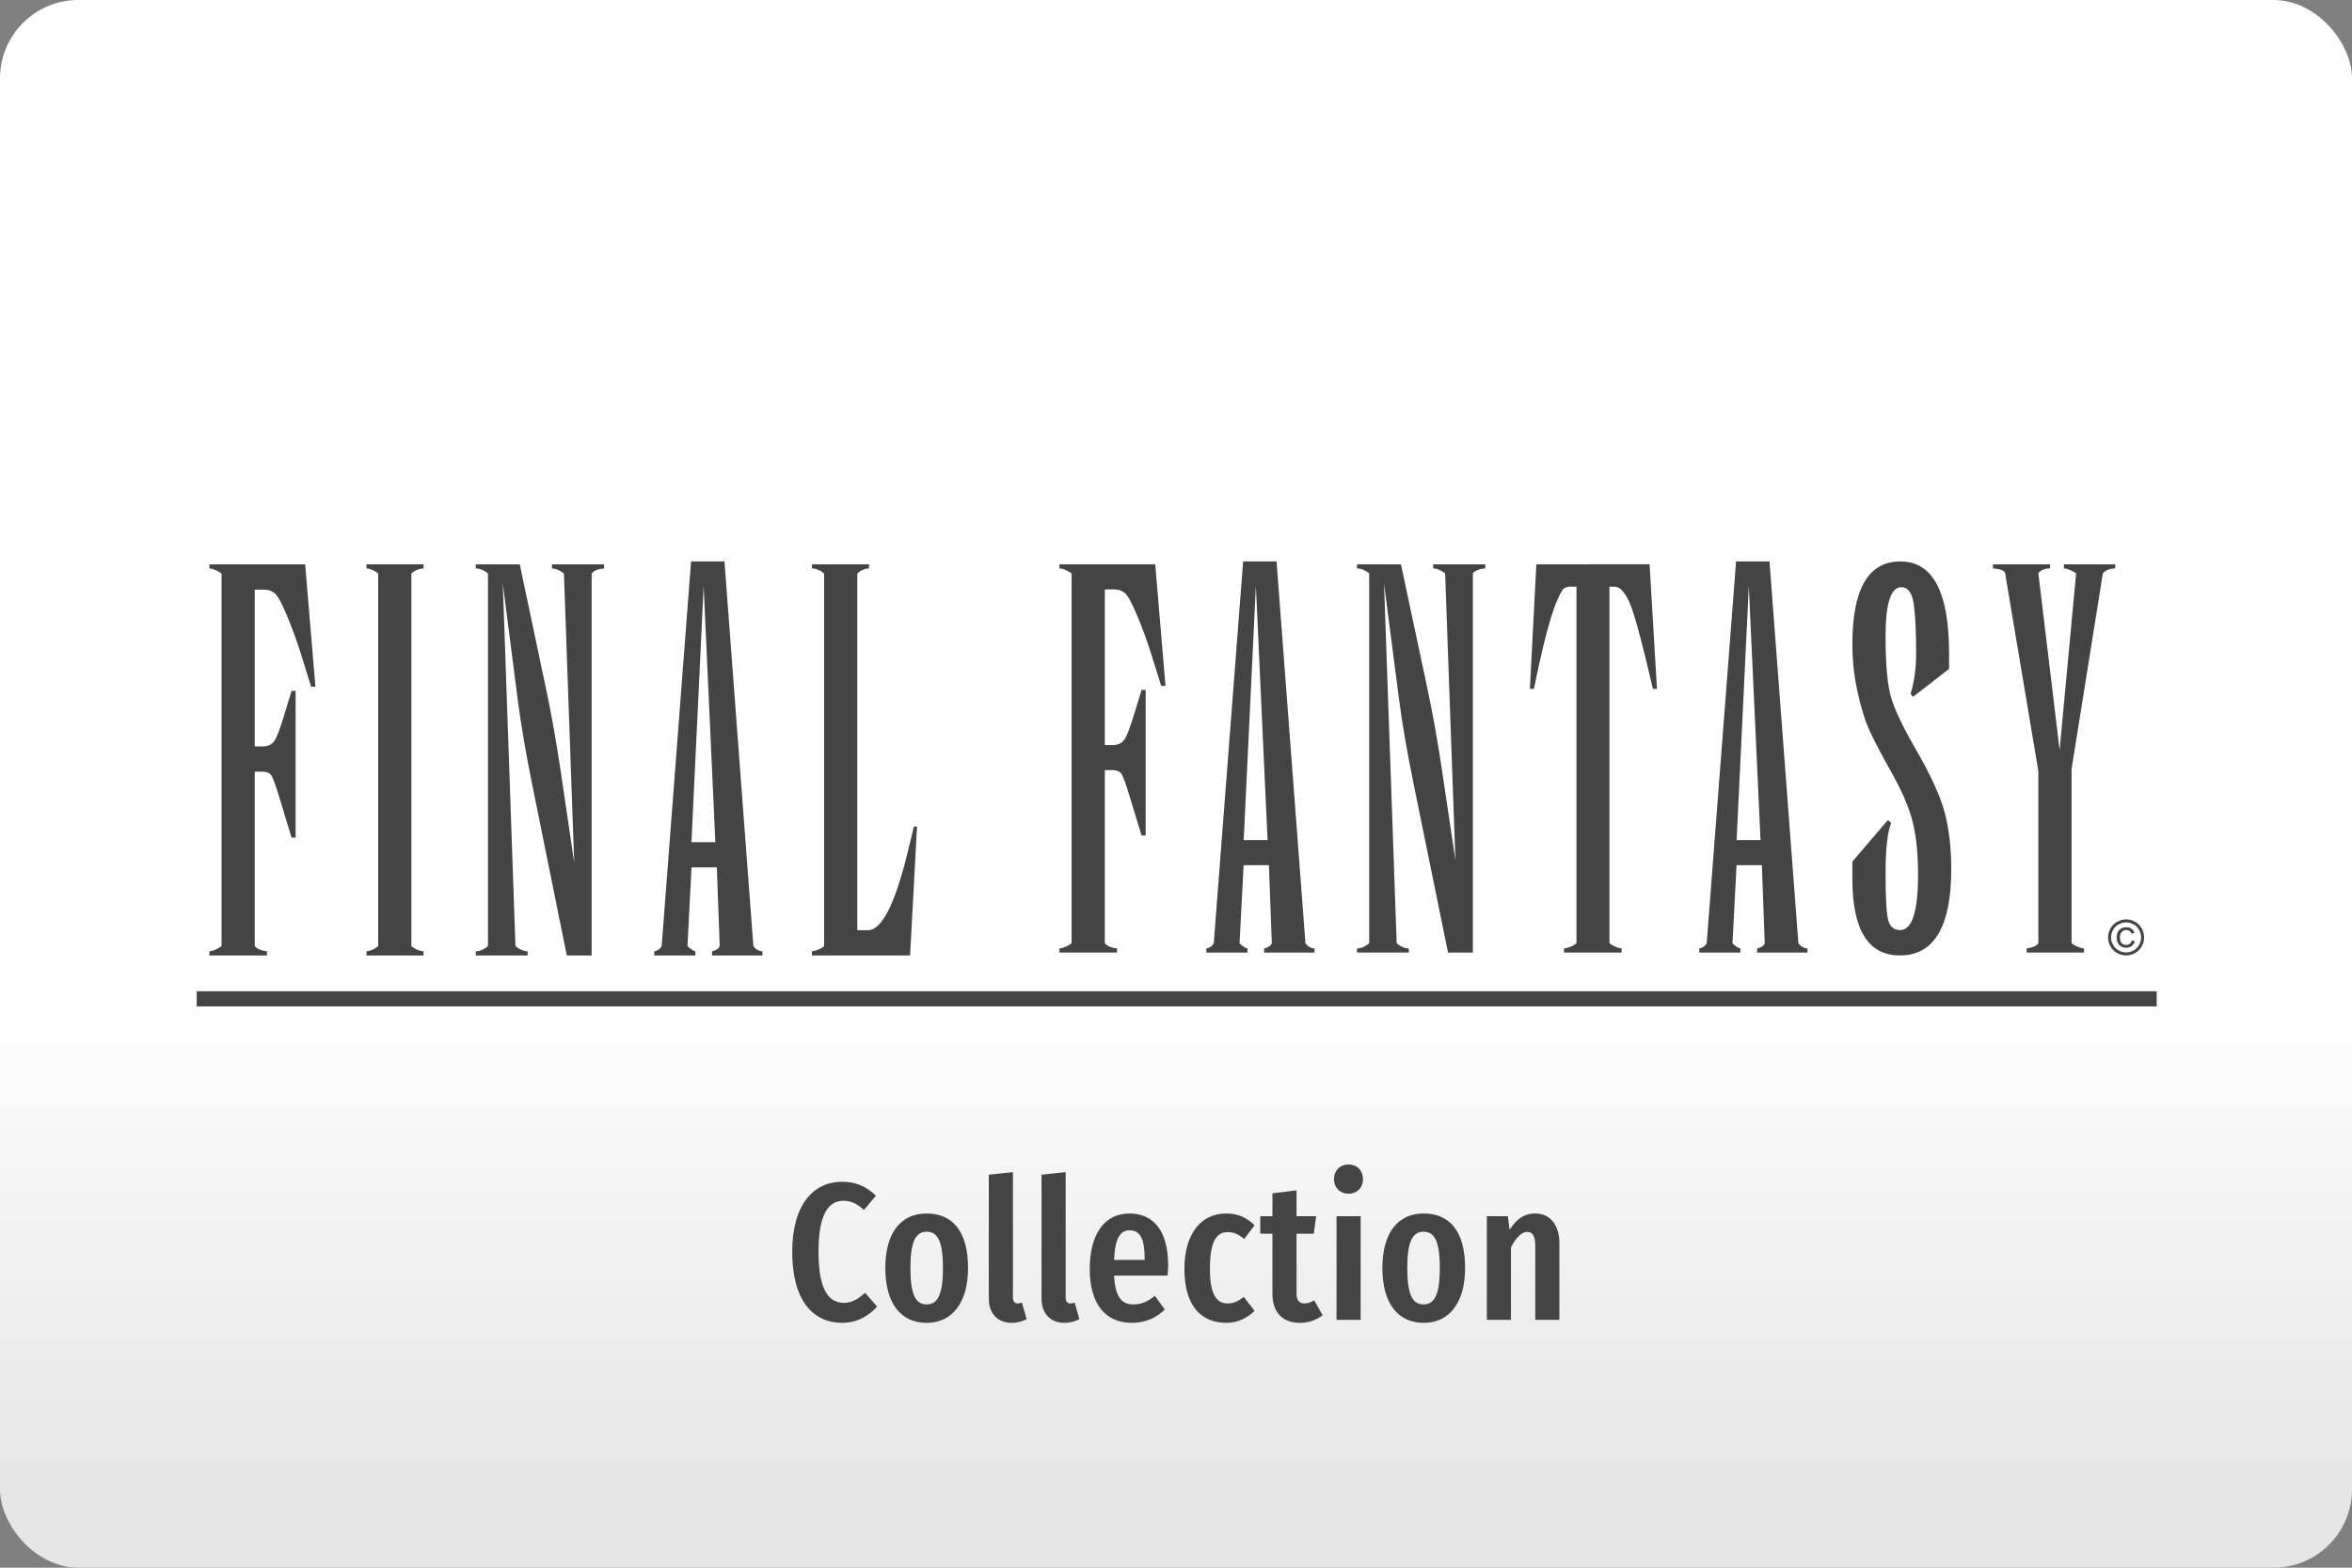 <svg width="480" height="320" version="1.1" viewBox="0 0 480 320" xml:space="preserve" xmlns="http://www.w3.org/2000/svg" xmlns:xlink="http://www.w3.org/1999/xlink"><rect x="0" y="0" width="480" height="320" fill="#808080" stroke="none"/><defs><linearGradient id="a" x2="0" y1="200" y2="300" gradientUnits="userSpaceOnUse"><stop stop-color="#fff" offset="0"/><stop stop-color="#e6e6e6" offset="1"/></linearGradient></defs><rect id="b" width="480" height="320" ry="16" fill="url(#a)"/><path d="m253.7 114.6-5.995 77.94c-0.325 0.585-0.829 0.942-1.511 1.072v0.829h8.384v-0.829c-0.487-0.13-1.024-0.487-1.608-1.072l0.829-15.94h5.167l0.585 15.94c-0.163 0.487-0.682 0.845-1.56 1.072v0.829h10.28v-0.829c-0.78-0.065-1.397-0.422-1.852-1.072l-5.898-77.94zm100.6 0-5.995 77.94c-0.325 0.585-0.829 0.942-1.511 1.072v0.829h8.384v-0.829c-0.487-0.13-1.024-0.487-1.608-1.072l0.829-15.94h5.167l0.585 15.94c-0.163 0.487-0.682 0.845-1.56 1.072v0.829h10.28v-0.829c-0.78-0.065-1.397-0.422-1.852-1.072l-5.898-77.94zm33.53 0c-6.531 7e-5 -9.797 5.622-9.797 16.86 0 3.315 0.349 6.556 1.048 9.724 0.699 3.168 1.462 5.695 2.291 7.579 0.829 1.885 2.396 4.891 4.704 9.017 2.112 3.737 3.534 7.068 4.265 9.992 0.731 2.925 1.097 6.515 1.097 10.77-1e-5 7.539-1.219 11.31-3.656 11.31-1.267 0-2.08-0.682-2.437-2.047-0.357-1.365-0.536-4.549-0.536-9.554 0-4.842 0.374-8.27 1.121-10.28l-0.634-0.585-7.263 8.481v3.509c0 10.43 3.233 15.65 9.7 15.65 6.986 0 10.48-5.882 10.48-17.64-2e-5 -4.192-0.431-7.977-1.292-11.36-0.861-3.379-2.884-7.815-6.068-13.31-2.47-4.257-4.094-7.661-4.874-10.21-0.78-2.551-1.17-6.767-1.17-12.65 0-6.661 1.072-9.992 3.217-9.992 1.365 8e-5 2.21 1.146 2.535 3.436 0.325 2.291 0.487 5.63 0.487 10.02-1e-5 3.022-0.374 5.8-1.121 8.335l0.487 0.585 7.36-5.703v-3.168c-2e-5 -12.51-3.314-18.77-9.943-18.77zm-246.8 2e-3 -5.995 78.51c-0.325 0.589-0.829 0.949-1.511 1.08v0.836h8.384v-0.836c-0.487-0.131-1.024-0.49-1.608-1.08l0.829-16.06h5.167l0.585 16.06c-0.163 0.491-0.682 0.851-1.56 1.08v0.836h10.28v-0.836c-0.78-0.066-1.397-0.425-1.852-1.08l-5.898-78.51zm75.18 0.583v0.829c0.682 0.033 1.511 0.374 2.486 1.024v75.5c-0.845 0.617-1.674 0.975-2.486 1.072v0.829h11.75v-0.829c-1.202-0.163-2.031-0.52-2.486-1.072v-35.34h1.511c0.91 4e-5 1.535 0.252 1.877 0.755 0.341 0.504 0.934 2.153 1.779 4.947l2.34 7.653h0.829v-29.73h-0.829l-1.706 5.557c-0.78 2.535-1.422 4.119-1.925 4.752-0.504 0.634-1.292 0.951-2.364 0.951h-1.511v-31.78h1.901c0.877 6e-5 1.617 0.26 2.218 0.78 0.601 0.52 1.438 2.063 2.51 4.631 1.072 2.567 2.031 5.199 2.876 7.896l1.998 6.385h0.877l-2.096-24.81zm60.73 0v0.829c0.877 0.033 1.706 0.374 2.486 1.024v75.5c-0.812 0.682-1.641 1.04-2.486 1.072v0.829h10.58v-0.829c-0.845-0.033-1.673-0.39-2.486-1.072l-2.583-73.45 3.071 23.69c0.65 4.972 1.625 10.64 2.925 17.01l7.068 34.66h5.069v-77.4c0.455-0.585 1.3-0.926 2.535-1.024v-0.829h-10.63v0.829c0.812 0.033 1.625 0.374 2.437 1.024l2.096 58.54-2.827-18.96c-0.877-5.784-1.82-11.05-2.827-15.79l-5.459-25.64zm36.6 0-1.316 25.44h0.829c0.747-3.769 1.527-7.254 2.34-10.46 0.812-3.201 1.552-5.597 2.218-7.19 0.666-1.592 1.17-2.526 1.511-2.803 0.341-0.276 0.755-0.414 1.243-0.414h1.365v72.77c-0.682 0.585-1.527 0.942-2.535 1.072v0.829h11.75v-0.829c-0.91-0.13-1.738-0.487-2.486-1.072v-72.77h1.072c1.04 7e-5 2.039 1.056 2.998 3.168 0.959 2.112 2.559 8.01 4.801 17.69h0.829l-1.511-25.44zm93.19 0v0.829c1.56 0.13 2.388 0.471 2.486 1.024l6.775 40.36v35.14c-0.325 0.52-1.121 0.877-2.388 1.072v0.829h11.7v-0.829c-0.942-0.13-1.787-0.487-2.535-1.072v-35.53l6.385-39.97c0.487-0.617 1.332-0.959 2.535-1.024v-0.829h-10.48v0.829c0.747 0.065 1.576 0.406 2.486 1.024l-3.363 36.07-4.338-36.07c0.39-0.617 1.186-0.959 2.388-1.024v-0.829zm-364 5e-3v0.836c0.682 0.033 1.511 0.376 2.486 1.031v76.06c-0.845 0.622-1.673 0.981-2.486 1.08v0.836h11.75v-0.836c-1.202-0.164-2.031-0.523-2.486-1.08v-35.6h1.511c0.91 4e-5 1.535 0.253 1.877 0.76 0.341 0.507 0.934 2.169 1.779 4.984l2.34 7.709h0.829v-29.95h-0.829l-1.706 5.598c-0.78 2.553-1.422 4.148-1.925 4.787-0.504 0.638-1.292 0.958-2.364 0.958h-1.511v-32.01h1.901c0.877 7e-5 1.617 0.261 2.218 0.785 0.601 0.524 1.438 2.079 2.51 4.665 1.072 2.586 2.031 5.238 2.876 7.955l1.998 6.432h0.877l-2.096-24.99zm32.06 0v0.836c0.845 0.066 1.641 0.409 2.388 1.031v76.06c-0.65 0.589-1.446 0.949-2.388 1.08v0.836h11.65v-0.836c-1.007-0.131-1.836-0.49-2.486-1.08v-76.06c0.682-0.622 1.511-0.965 2.486-1.031v-0.836zm22.31 0v0.836c0.877 0.033 1.706 0.376 2.486 1.031v76.06c-0.812 0.687-1.641 1.047-2.486 1.08v0.836h10.58v-0.836c-0.845-0.033-1.674-0.392-2.486-1.08l-2.583-73.99 3.071 23.86c0.65 5.008 1.625 10.72 2.925 17.14l7.068 34.91h5.069v-77.97c0.455-0.589 1.3-0.933 2.535-1.031v-0.836h-10.63v0.836c0.812 0.033 1.625 0.376 2.437 1.031l2.096 58.97-2.827-19.1c-0.877-5.826-1.82-11.13-2.827-15.91l-5.459-25.83zm68.6 0v0.836c0.877 0.033 1.706 0.376 2.486 1.031v76.06c-0.617 0.556-1.446 0.916-2.486 1.08v0.836h20.03l1.414-26.32h-0.634l-1.365 5.647c-2.567 10.34-5.232 15.51-7.994 15.51h-2.193v-72.81c0.715-0.655 1.511-0.998 2.388-1.031v-0.836zm90.6 4.431 2.388 51.86h-4.874zm100.6 0 2.388 51.86h-4.874zm-213.3 0.039 2.388 52.24h-4.874zm290.3 68.01c-0.617 1e-5 -1.22 0.158-1.808 0.475-0.588 0.317-1.047 0.77-1.377 1.36-0.33 0.59-0.495 1.205-0.495 1.845 0 0.634 0.163 1.243 0.487 1.828 0.325 0.585 0.779 1.039 1.362 1.362 0.583 0.323 1.193 0.485 1.83 0.485s1.247-0.162 1.83-0.485c0.583-0.323 1.037-0.777 1.36-1.362 0.323-0.585 0.485-1.194 0.485-1.828 0-0.64-0.164-1.255-0.492-1.845-0.328-0.59-0.786-1.043-1.375-1.36-0.588-0.317-1.191-0.475-1.808-0.475zm0 0.609c0.513 1e-5 1.015 0.132 1.506 0.397 0.491 0.265 0.873 0.643 1.148 1.136 0.275 0.492 0.412 1.005 0.412 1.538 0 0.53-0.135 1.037-0.405 1.523-0.27 0.486-0.648 0.864-1.136 1.136-0.487 0.271-0.996 0.407-1.526 0.407s-1.038-0.136-1.526-0.407c-0.487-0.271-0.867-0.65-1.138-1.136-0.271-0.486-0.407-0.994-0.407-1.523 0-0.533 0.138-1.046 0.414-1.538 0.276-0.492 0.659-0.871 1.148-1.136 0.489-0.265 0.992-0.397 1.509-0.397zm0.044 1.004c-0.387 1e-5 -0.73 0.08-1.031 0.241-0.301 0.161-0.532 0.4-0.695 0.717-0.163 0.317-0.244 0.69-0.244 1.119 0 0.656 0.179 1.17 0.536 1.54 0.357 0.37 0.822 0.556 1.394 0.556 0.452 0 0.836-0.121 1.153-0.363 0.317-0.242 0.524-0.566 0.622-0.972l-0.6-0.175c-0.071 0.289-0.218 0.518-0.439 0.687-0.221 0.169-0.478 0.253-0.77 0.253-0.364 0-0.66-0.128-0.889-0.383-0.229-0.255-0.344-0.631-0.344-1.128 0-0.497 0.121-0.879 0.363-1.145 0.242-0.266 0.55-0.4 0.924-0.4 0.257 1e-5 0.48 0.064 0.67 0.193 0.19 0.128 0.334 0.313 0.431 0.553l0.58-0.141c-0.104-0.354-0.299-0.634-0.585-0.841-0.286-0.206-0.645-0.309-1.077-0.309zm-393.8 13.06v3.088h400v-3.088z" fill="#444"/><path d="m275.2 237.7c-1.76 0-2.959 1.28-2.959 3 0 1.68 1.199 2.959 2.959 2.959 1.8 0 2.961-1.279 2.961-2.959 0-1.72-1.161-3-2.961-3zm-68.48 1.559-4.92 0.521v25.32c0 3 1.8 4.92 4.68 4.92 1.2 0 2.321-0.36 3.041-0.76l-0.961-3.359c-0.2 0.04-0.519 0.16-0.879 0.16-0.64 0-0.961-0.48-0.961-1.16zm10.76 0-4.92 0.521v25.32c0 3 1.802 4.92 4.682 4.92 1.2 0 2.319-0.36 3.039-0.76l-0.961-3.359c-0.2 0.04-0.519 0.16-0.879 0.16-0.64 0-0.961-0.48-0.961-1.16zm-45.6 1.961c-5.76 0-10.2 4.52-10.2 14.32 0 9.92 4.239 14.48 10.2 14.48 3.2 0 5.601-1.598 7.121-3.318l-2.441-2.801c-1.24 1.04-2.438 2.039-4.318 2.039-3.12 0-5.201-2.638-5.201-10.4 0-7.96 2.161-10.44 5.121-10.44 1.6 0 2.838 0.681 4.158 1.881l2.441-2.92c-1.92-1.8-3.961-2.84-6.881-2.84zm92.72 1.76-4.92 0.6v4.68h-2.48v3.561h2.48v12.32c0 3.48 1.839 5.879 5.639 5.879 1.64 0 3.282-0.519 4.602-1.559l-1.721-3.041c-0.72 0.4-1.199 0.641-1.959 0.641-1.12 0-1.641-0.72-1.641-1.92v-12.32h3.52l0.48-3.561h-4zm-75.48 4.721c-5.24 0-8.439 3.879-8.439 11.12 0 7.28 3.199 11.2 8.439 11.2 5.24 0 8.439-4.159 8.439-11.2 0-7.52-3.199-11.12-8.439-11.12zm41.4 0c-5.28 0-8.121 4.438-8.121 11.32 0 6.96 3.042 11 8.602 11 2.84 0 5.039-1.079 6.719-2.719l-2.039-2.801c-1.48 1.2-2.72 1.76-4.4 1.76-2.2 0-3.68-1.239-3.92-5.879h10.92c0.04-0.56 0.119-1.361 0.119-2.041 0-7.12-2.999-10.64-7.879-10.64zm19.72 0c-5.16 0-8.521 4.158-8.521 11.32 0 7.4 3.28 11 8.6 11 2.28 0 4.161-0.959 5.721-2.439l-2.199-2.84c-1.16 0.84-2.041 1.32-3.281 1.32-2.16 0-3.639-1.561-3.639-7.121 0-5.6 1.359-7.439 3.639-7.439 1.24 0 2.241 0.48 3.361 1.4l2.119-2.801c-1.68-1.64-3.479-2.398-5.799-2.398zm40.32 0c-5.24 0-8.439 3.879-8.439 11.12 0 7.28 3.199 11.2 8.439 11.2 5.24 0 8.441-4.159 8.441-11.2 0-7.52-3.201-11.12-8.441-11.12zm22.76 0c-2.4 0-3.878 1.238-5.238 3.318l-0.361-2.76h-4.279v21.16h4.92v-14.8c1-1.92 2.12-3.16 3.32-3.16 1.04 0 1.639 0.76 1.639 2.84v15.12h4.92v-15.68c0-3.68-1.88-6.039-4.92-6.039zm-40.56 0.559v21.16h4.92v-21.16zm-42.2 2.881c2.16 0 3.041 1.76 3.041 5.76v0.279h-6.24c0.2-4.68 1.359-6.039 3.199-6.039zm-41.44 0.279c2.2 0 3.32 1.88 3.32 7.4 0 5.52-1.12 7.439-3.32 7.439-2.2 0-3.32-1.879-3.32-7.439 0-5.48 1.12-7.4 3.32-7.4zm101.4 0c2.2 0 3.32 1.88 3.32 7.4 0 5.52-1.12 7.439-3.32 7.439-2.2 0-3.318-1.879-3.318-7.439 0-5.48 1.118-7.4 3.318-7.4z" fill="#444"/></svg>
